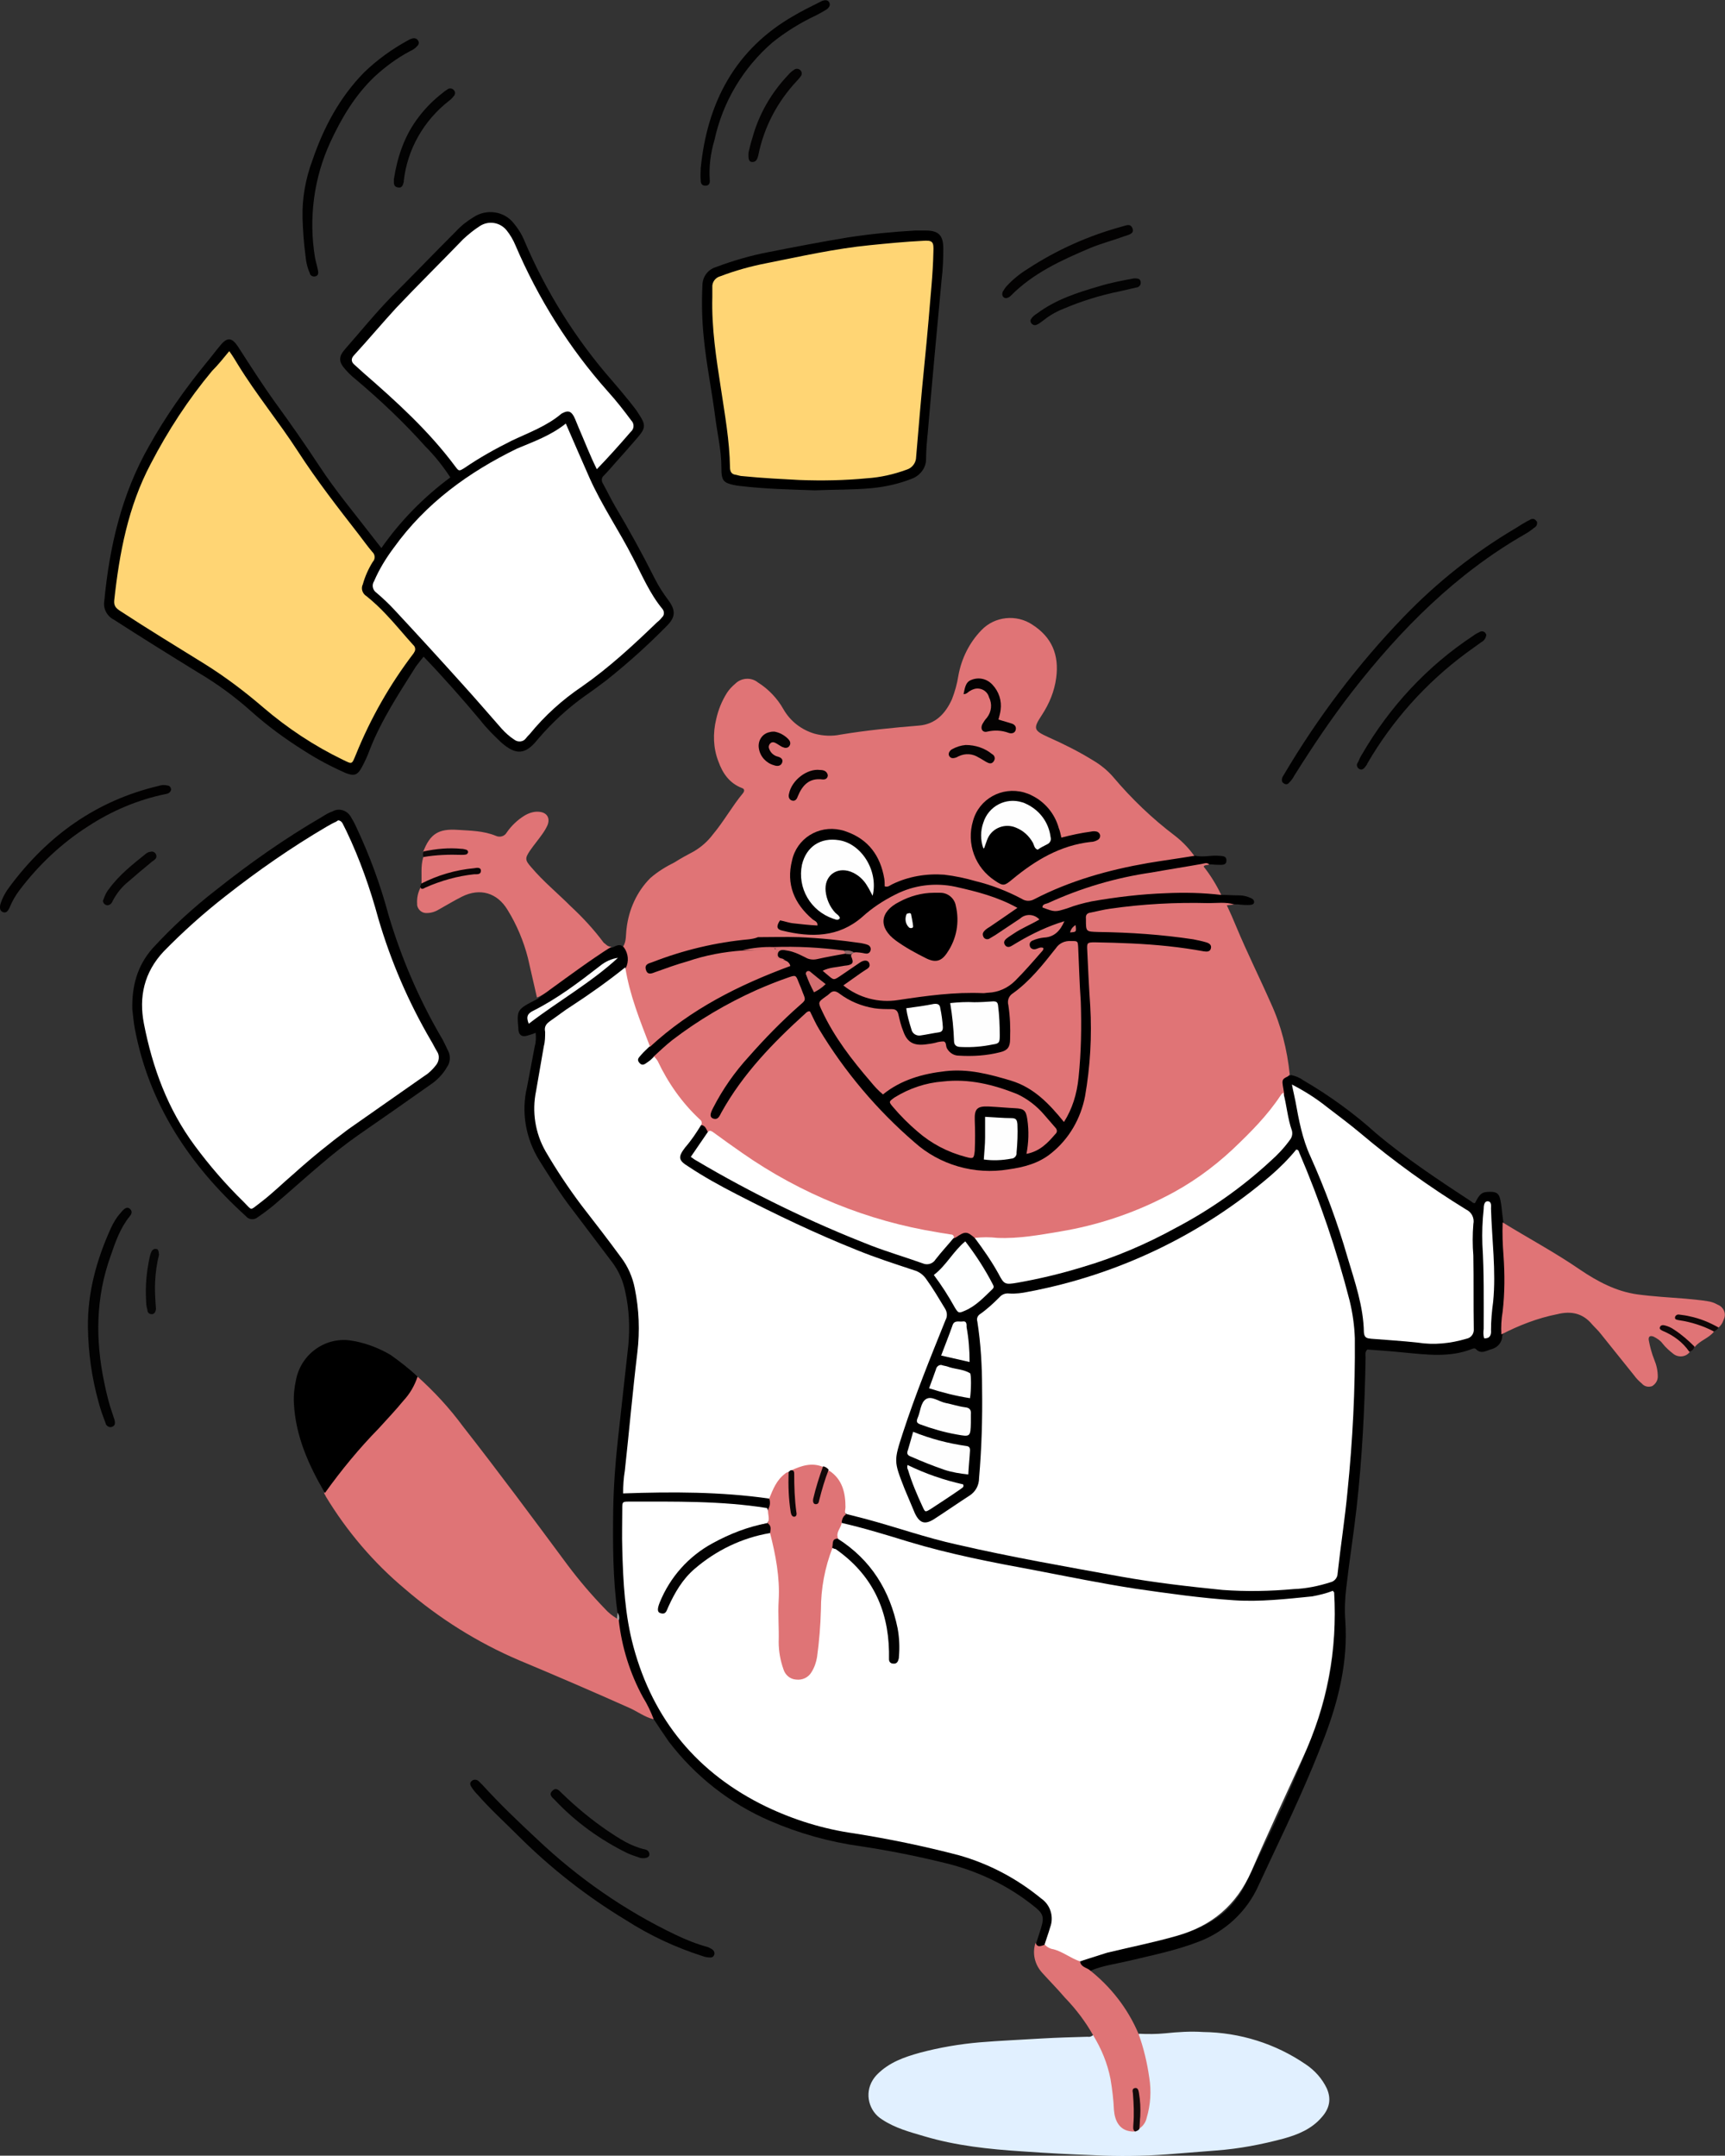 <?xml version="1.0" encoding="utf-8"?>
<!-- Generator: Adobe Illustrator 23.0.2, SVG Export Plug-In . SVG Version: 6.00 Build 0)  -->
<svg version="1.1" id="Layer_1" xmlns="http://www.w3.org/2000/svg" xmlns:xlink="http://www.w3.org/1999/xlink" x="0px" y="0px"
	 viewBox="0 0 400.3 500.3" style="enable-background:new 0 0 400.3 500.3;" xml:space="preserve">
<rect x="0" y="0" width="400.3" height="500.3" fill="#333333" stroke="none"/>
<style type="text/css">
	.st0{fill:#E07476;}
	.st1{fill:#DF7476;}
	.st2{fill:#E1F0FF;}
	.st3{fill:#010101;}
	.st4{fill:#020202;}
	.st5{fill:#020101;}
	.st6{fill:#030202;}
	.st7{fill:#030303;}
	.st8{fill:#040303;}
	.st9{fill:#050404;}
	.st10{fill:#060606;}
	.st11{fill:#0A0505;}
	.st12{fill:#100707;}
	.st13{fill:#0E090A;}
	.st14{fill:#110809;}
	.st15{fill:#ABA7A8;}
	.st16{fill:#FFFFFF;}
	.st17{fill:#040202;}
	.st18{fill:#DA7072;}
	.st19{fill:#060303;}
	.st20{fill:#070303;}
	.st21{fill:#140B0B;}
	.st22{fill:#FEFFFF;}
	.st23{fill:#FEFEFE;}
	.st24{fill:#D36E70;}
	.st25{fill:#D47072;}
	.st26{fill:#8D6465;}
	.st27{fill:#FFD574;}
	.st28{fill:#0D0707;}
	.st29{fill:#12090A;}
</style>
<title>Asset 222</title>
<g>
	<g id="Layer_1-2">
		<path class="st0" d="M286.5,209.9l-1.8,0.2c0.8,1.7,1.5,3.3,2.2,5c2.5,6,5.4,11.8,8,17.7c2.4,5.2,3.8,10.8,4.4,16.6
			c-1.5,1.2-1.2,3-1.3,4.6c-10.4,15-24.2,25.1-41.8,30.2c-9.7,2.8-19.6,4.4-29.8,3.7c-1.5-1.1-3.5-1.2-5.2-0.4
			c-2.9-0.8-5.9-1.4-8.8-1.8c-8-1.7-15.7-4.3-23.1-7.8c-7.9-3.7-15.5-8.2-22.5-13.4c-0.8-0.7-1.7-1.1-2.8-1.3
			c-0.7-0.5-1-1.3-1.6-1.8c-0.6-1.4-1.8-2.3-2.8-3.4c-3.4-3.9-6.5-8-8.3-13c1.9-2.3,4.1-4.3,6.5-5.9c7.4-5.3,15.5-9.5,24-12.6
			c2.4-0.9,3-0.6,4.1,1.8c1.6,3.7,1.4,4.1-1.7,6.9c-6.9,5.9-12.8,12.9-17.6,20.6c-0.7,0.8-1,1.8-0.9,2.8c0.8-0.1,1.1-0.7,1.4-1.2
			c4.7-8.5,11.6-15.2,18.4-21.9c1.7-1.6,2.7-1.4,3.7,0.7c3.6,7.4,8.9,13.6,14.4,19.7c2.9,3.4,6.1,6.6,9.6,9.5
			c4.8,3.9,10.8,5.9,17,5.8c10.9-0.3,17.6-4.9,20.6-16.1c0.9-3.1,0.9-6.4,1.3-9.6c0.6-5.8,0.1-11.5-0.1-17.2c0-2.4-0.6-4.7-0.5-7
			c0.1-2.7,0.9-3.3,3.6-3.2c8,0.1,15.9,0.7,23.8,1.9c0.3,0.1,0.7-0.1,0.8-0.4c-0.5-0.8-1.4-0.9-2.3-1c-4.9-0.8-9.8-1.3-14.7-1.4
			c-2.9-0.1-5.9-0.6-8.8-0.5c-2,0.1-2.3-1.4-2.6-2.9s0.5-2.3,2-2.7c3.6-0.8,7.2-1.4,10.9-1.7c6.6-0.6,13.2-0.5,19.9-0.5
			c0.9,0,1.8-0.1,2.5,0.6c0,0.1,0.1,0.1,0.1,0.2C286.8,209.8,286.7,209.9,286.5,209.9z"/>
		<path class="st0" d="M144.6,219.7c0.8-1.3,0.6-2.8,0.8-4.2c0.5-4.4,2.4-8.6,5.5-11.7c1.7-1.5,3.7-2.7,5.7-3.7
			c1.4-0.9,2.9-1.7,4.4-2.5c1.7-1,3.2-2.3,4.4-3.9c2.6-3.1,4.5-6.6,7-9.6c0.4-0.5,0.4-1-0.2-1.2c-2.9-1.1-4.5-3.4-5.5-6.2
			c-1.2-3.1-1.3-6.5-0.5-9.8c0.5-2.2,1.3-4.2,2.5-6.1c0.5-0.8,1.2-1.5,1.9-2.1c1.4-1.4,3.7-1.6,5.3-0.3c2.4,1.5,4.5,3.7,5.9,6.2
			c1.6,2.8,4.2,4.8,7.3,5.7c1.9,0.5,4,0.6,5.9,0.2c6-1,12.1-1.6,18.2-2.1c3.9-0.3,6.2-2.8,7.7-6.1c0.7-1.8,1.2-3.6,1.5-5.5
			c0.7-3.9,2.5-7.6,5.3-10.5c3.1-3.3,8.2-3.8,11.9-1.3c4.5,2.9,6.2,7,5.5,12.3c-0.4,3.1-1.6,6-3.3,8.6c-2.1,3.2-2,3.6,1.5,5.2
			c3.6,1.6,7,3.3,10.4,5.4c1.7,1,3.3,2.3,4.6,3.8c4.3,5.1,9.1,9.7,14.4,13.7c1.8,1.4,3.4,3.1,4.7,5c-0.6,1-1.6,0.9-2.5,1.1
			c-9.8,1.3-19.5,3.2-28.7,6.9c-1.7,0.7-3.4,1.5-5,2.4c-1.5,0.9-3.3,0.9-4.8,0c-4.9-2.4-10.1-4.1-15.5-4.9c-4.4-0.9-8.6,0-12.7,1.6
			c-3.1,1.2-3.1,1.2-3.6-2c-0.8-4.9-4.4-8.9-9.3-10.2c-4.9-1.1-9.7,1.9-10.9,6.7c-0.1,0.3-0.1,0.6-0.2,1c-0.6,4.3,1,8.6,4.3,11.5
			c0.3,0.3,0.6,0.5,0.8,0.7s1,0.8,0.7,1.5s-1.1,0.7-1.7,0.6c-2.4-0.2-4.8-0.6-7.2-0.8c-0.6,2.7-2.6,3.4-5,3.5
			c-2.9,0.8-6,0.8-8.9,1.4c-4.6,0.9-9.2,2.1-13.6,3.6c-0.9,0.3-2,0.5-2.7,1.6c1,0.6,1.8-0.1,2.7-0.4c6.1-2.1,12.3-4,18.9-4.3
			c1.9,0.1,3.8,0,5.7-0.3c1.2-0.3,2.4-0.1,2.5,1.6c0.1,0.7,0.7,0.9,1.3,1c0.8,0.3,1.6,0.7,1.5,1.6s-1,1.1-1.8,1.4
			c-10.7,3.7-20.6,9.3-29.2,16.6c-0.5,0.4-1,1.1-1.9,0.7c-2.5-4.1-3.8-8.7-5-13.3c-0.4-1.6-0.7-3.1-0.9-4.7
			C145,223,144.5,221.3,144.6,219.7z"/>
		<path class="st1" d="M96.9,319.5c3.9,3.5,7.4,7.3,10.5,11.5c8.3,10.6,16.3,21.4,24.3,32.2c2.7,3.6,5.6,7,8.7,10.2
			c0.8,0.9,1.7,1.6,2.7,2.2c0.3,0.1,0.6,0.3,0.8,0.6c1.2,7.2,3.7,14.1,7.3,20.5c0.4,0.7,0.9,1.4,0.4,2.3c-2-0.5-3.7-1.8-5.5-2.6
			c-8.5-3.8-17.1-7.5-25.7-11.1c-9.6-4.1-18.5-9.7-26.4-16.5c-7.3-6.1-13.5-13.4-18.4-21.5c-0.1-0.3-0.3-0.5-0.4-0.8
			c0.9-3.1,3.4-5.3,5.3-7.7c3.8-4.7,8.1-8.9,12.1-13.4C94.3,323.6,95.2,321.3,96.9,319.5z"/>
		<path class="st2" d="M264.3,472c2,0.1,4.1,0.1,6.1-0.1c2.9-0.3,5.9-0.5,8.8-0.3c8.5,0.1,16.8,2.7,23.8,7.5
			c2.1,1.4,3.8,3.3,4.9,5.6c1.1,2.5,0.6,4.7-1.2,6.7c-2.3,2.7-5.5,4-8.7,4.9c-5.2,1.4-10.4,2.4-15.8,2.8c-3.8,0.3-7.6,0.6-11.4,0.9
			c-5.6,0.4-11.2,0.5-16.7,0.2c-5.6-0.2-11.3-0.5-16.9-0.9c-7.7-0.5-15.3-1.3-22.7-3.5c-3.4-1-6.8-1.9-9.8-3.9
			c-3.1-1.9-4.1-6-2.2-9.1c0.3-0.5,0.7-1,1.1-1.4c2.8-2.8,6.3-4,9.9-5c4.5-1.2,9.2-2,13.8-2.4c4.8-0.4,9.7-0.6,14.5-0.9
			c3.5-0.2,7-0.3,10.6-0.4c0.5,0.1,1-0.1,1.4-0.5c1,0.1,1.2,1,1.6,1.7c2.4,4.6,3.7,9.6,3.8,14.8c0.2,3.5,1.1,4.8,4,5.2
			c0.4-0.1,0.8-0.3,1.1-0.6c2.5-3.3,2.3-7.2,1.8-11c-0.3-2.8-0.9-5.6-1.8-8.4C264.1,473.5,263.8,472.7,264.3,472z"/>
		<path d="M162.7,261.1c1,0.1,1.2,1,1.6,1.7c0.2,1.6-1,2.6-1.8,3.6c-1.1,1.4-1,2.2,0.6,3.1c7.7,4.5,15.7,8.6,23.9,12.3
			c8.3,3.9,16.7,7.2,25.4,10.2c3.3,1.1,3.3,1.1,5.6-1.4c1.1-1.2,1.7-3,3.6-3.3c0.1,0,0.1-0.1,0.2-0.1c2.2-1.5,2.6-1.5,4.6,0.3
			c2.1,1.2,3.1,3.3,4.3,5.2c3.4,5.3,1.7,5.4,8.9,4c19.6-3.9,37.8-12.7,53-25.6c1.9-1.7,3.6-3.4,5.3-5.3c1.2-1.1,1.6-2.9,1.1-4.4
			c-0.6-2.5-1.5-4.9-1-7.6l-0.2-1.2c-0.4-2.2-0.3-2.2,1.8-3.1c1,0.2,2,0.6,2.8,1.2c6,3.5,11.7,7.6,16.9,12.3
			c7,5.9,14.6,10.9,22.2,15.9c0.2,0.2,0.5,0.4,0.8,0.3c1.1-2.2,1.6-2.6,3.5-2.6c1.5,0,2.1,0.4,2.4,2c0.2,1,0.3,2,0.4,3
			c0.1,0.8,0.2,1.6,0.3,2.4c0.4,0.5,0.6,1,0.6,1.6c0.2,7.6,1.1,15.3-0.4,22.9c-0.1,0.5-0.3,1-0.5,1.5c0,1.5-1,2.7-2.4,3.1
			c-1.2,0.3-2.5,1.3-3.7,0c-0.3-0.3-0.7-0.1-1,0c-5.1,2-10.4,1.3-15.7,0.8c-2.9-0.3-5.7-0.5-8.5-0.7c-0.6,0.6-0.4,1.2-0.4,1.8
			c-0.2,11.7-0.8,23.4-2.1,35c-0.7,6.2-1.7,12.4-2.4,18.6c-0.3,2.5-0.4,5.1-0.2,7.7c0.6,9.2-1.5,18-4.7,26.5
			c-3.7,9.8-8.2,19.4-12.7,28.9l-2.8,6c-2.7,6-7.8,10.7-14,13c-5.2,2-10.7,3.1-16.1,4.4c-3,0.7-6.1,1.1-8.9,2.3
			c-1.4,0-2.5-0.3-2.2-2.1c1.8-1.3,3.9-1.6,6-2.1c5.2-1.3,10.5-2.2,15.7-3.7c5.7-1.7,11.1-4,14.7-9.2c0.5-0.6,0.9-1.3,1.3-2
			c6.1-12.4,12.1-24.9,16.9-37.9c3.3-8.9,4.7-18.5,4.1-28c-0.1-1.5-0.6-1.7-1.9-1.4c-8.7,1.7-17.7,2-26.5,1
			c-18.3-1.9-36.2-5.6-54.2-9.2c-10.1-2-19.9-5.4-29.8-8c-0.6-0.1-1.1-0.4-1.5-0.9c-0.5-0.9-0.2-2,0.7-2.5c0.1,0,0.1-0.1,0.2-0.1
			c1.6-0.1,3.2,0.2,4.7,0.9c23.1,7.3,46.9,11.3,70.8,15c6,1.1,12.1,1.6,18.2,1.7c5.7-0.1,11.5,0,17.1-1.6c1.6-0.3,2.8-1.7,2.9-3.4
			c1.2-9,2.4-18.1,3-27.2c0.5-7,0.7-14,0.9-20.9c0.1-6.9-0.9-13.7-3-20.2c-2.6-8.7-5.6-17.2-9.1-25.6c-0.9-2.1-0.9-2.1-2.4-0.5
			c-6.6,6.6-14.1,12.2-22.2,16.8c-11.2,6.5-23.3,11.1-35.9,13.8c-2.1,0.6-4.2,0.9-6.3,0.9c-1.2,0-2.3,0.5-3.2,1.3
			c-3.3,2.3-4.8,4.7-4,9.1c1.3,7.5,0.6,15.3,0.6,22.9c0,3.2-0.3,6.5-0.7,9.7c-0.2,1.7-1.2,3.2-2.7,4.1c-2.5,1.6-4.9,3.3-7.4,4.9
			c-2.7,1.7-4.7,1.1-6.1-1.8c-1.5-3.2-2.8-6.5-3.8-9.9c-0.7-2.2-0.2-4.2,0.4-6.3c2-6.5,4.5-12.8,6.9-19.1c0.7-1.9,1.6-3.7,2.2-5.5
			s2.6-4,1.3-6.2c-2-3.6-3.6-7.6-8.2-9c-14.3-4.4-27.6-10.9-40.9-17.7c-3.4-1.7-6.6-3.6-9.7-5.7c-2.6-1.8-2.9-3.1-0.9-5.6
			C160,264.2,160.8,262.2,162.7,261.1z"/>
		<path d="M181,213.6c1.1,0.2,2.1,0.6,3.2,0.7c1.8,0.2,3.6,0.4,5.5,0.5c0.1-1-0.8-1.1-1.2-1.5c-4.2-3.6-6.1-8.1-4.7-13.6
			c1.1-5.1,6.1-8.2,11.2-7.1c0.5,0.1,0.9,0.2,1.4,0.4c5.1,1.8,7.9,5.6,8.8,10.9c0.1,0.6,0.1,1.2,0.1,1.8c0.8,0.3,1.3-0.3,1.8-0.5
			c3.7-1.8,7.9-2.5,12-2.2c2.5,0.3,4.9,0.8,7.3,1.5c3.7,0.9,7.3,2.3,10.7,4.1c0.9,0.6,2,0.6,2.9,0.1c8.3-4.3,17.2-6.8,26.4-8.4
			c3.6-0.6,7.3-1.1,10.9-1.7c1.8,0.4,3.5-0.1,5.3,0c0.9,0.1,2-0.1,2,1.1s-1.1,1-2,1c-0.7,0-1.3-0.1-2-0.1
			c-11.3,2.6-23.1,3.6-33.9,8.2c-1.1,0.4-2.2,1-3.3,1.6c1,0.6,2.3,0.7,3.3,0.1c10.7-3.7,21.8-3.9,32.9-3.8c1.3,0,2.7,0.3,3.8,1
			c1.4,0,2.8,0.1,4.1,0.1c1.1,0,2.2,0.3,3.1,0.8c0.3,0.2,0.5,0.5,0.4,0.9s-0.4,0.4-0.7,0.5c-1,0.1-2,0-3-0.1c-0.3,0-0.6,0-0.9,0
			c-2-0.6-4-0.3-5.9-0.3c-7.7-0.2-15.3,0.2-22.9,1.3c-1.5,0.2-3,0.6-4.5,0.9c-0.8,0.1-1.2,0.5-1.1,1.4c0,0.1,0,0.1,0,0.2
			c0,2.9,0,2.8,2.9,2.9c7.4,0.1,14.7,0.6,22,1.7c1,0.2,2,0.4,3,0.7c0.7,0.2,1.3,0.6,1.1,1.4s-0.9,0.8-1.6,0.7
			c-2.7-0.5-5.5-0.9-8.3-1.2c-5.6-0.6-11.3-0.8-17-0.9c-1.8,0-1.9,0.1-1.8,1.8c0.2,4.3,0.4,8.7,0.7,13c0.4,7,0,14-1.2,20.9
			c-1,5.2-3.7,9.9-7.8,13.2c-2.9,2.4-6.4,3.3-10,3.8c-7.8,1.3-15.9-1-21.8-6.3c-8.7-7.5-16.2-16.4-22.1-26.2
			c-0.8-1.3-1.4-2.7-2.1-4.1c0,0-0.1-0.1-0.2-0.1c-0.4,0-0.7,0.3-0.9,0.5c-7.5,6.8-14.5,14-19.5,23c-0.4,0.7-0.7,1.8-1.9,1.4
			c-0.8-0.3-0.8-1,0-2.5c2.2-4.3,5-8.3,8.3-11.9c3.7-4.2,7.6-8.2,11.8-11.9c1.4-1.2,1.4-1.2,0.7-2.9c-0.3-0.8-0.6-1.6-1-2.5
			c-0.6-1.6-0.7-1.6-2.2-1.1c-2.6,0.9-5.1,1.9-7.6,3c-6.9,3.1-13.5,7-19.5,11.6c-1.5,1.2-2.9,2.5-4.3,3.8c-0.1,0.3,0.1,0,0,0.2
			c-0.4,1.1-1.4,1.9-2.6,2c-0.6,0.1-1.2-0.4-1.2-1c-0.3-1.3,0.7-2,1.5-2.7c0.4-0.5,0.9-0.8,1.5-0.8c9.4-8.7,20.6-14.3,32.5-18.7
			c-0.1-0.6-0.6-1.1-1.2-1.3c-0.7-0.4-2.2-0.1-1.9-1.6c0.3-1.1,1.3-1.2,2.3-1.2c1.2,0,2.3,0.4,3.3,1c1.7,0.9,3.6,1.1,5.5,0.6
			c1.6-0.4,3.1-0.6,4.8-0.7c0.5,0,0.9,0,1.4,0.2c1.2,1.5,1,2.5-0.8,3c-1.4,0.4-2.9,0.5-4.6,1c0.5,0.9,1.7,1.1,2.5,0.6
			c0.1,0,0.1-0.1,0.2-0.2c1.2-0.8,2.4-1.4,3.5-2.3c0.5-0.4,1-0.6,1.6-0.7c0.7-0.2,1.5,0,1.9,0.7c0.5,0.8,0,1.4-0.6,1.9
			c-0.9,0.8-2,1.4-3.1,2.2c-1.6,1.2-1.6,1.6,0.1,2.4c2.8,1.5,6,2.1,9.2,1.8c6.9-1,13.7-1.9,20.7-1.7c2.8,0.1,5.4-1,7.3-3.1
			c1.9-1.8,3.6-3.8,5.2-5.9c-1-0.2-2.3-0.2-2.2-1.6s1.3-1.7,2.3-2c1.6-0.6,3.6-0.4,4.7-2.4c-3.2,1.1-6.2,2.5-9.1,4.2
			c-0.4,0.3-0.9,0.6-1.3,0.8c-0.9,0.4-1.7,0.6-2.4-0.3c-0.5-0.7-0.3-1.7,0.5-2.2c0,0,0.1-0.1,0.1-0.1c1.7-1.2,3.5-2.3,5.3-3.1
			c0.4-0.2,0.8-0.4,1.2-0.6c-1.4-0.7-2.4-0.2-3.4,0.5c-1.9,1.3-3.8,2.6-5.7,3.8c-0.9,0.6-2,1.3-2.9,0s0.1-2.1,1-2.8
			c1.8-1.4,3.7-2.6,5.7-4.1c-2.2-1.3-4.5-2.3-7-2.8c-4.2-1.1-8.3-2.5-12.8-2c-4.8,0.7-9.2,2.7-12.9,5.9c-3.1,2.5-6.2,4.7-10.2,5.5
			c-3.6,0.7-7-0.1-10.5-0.8C179.8,216.1,179.7,214.9,181,213.6z"/>
		<path d="M98.3,152.4c-0.7,0.9-1.3,1.6-1.8,2.3c-3.9,6.2-8,12.4-10.7,19.3c-0.5,1.4-1.1,2.7-1.8,4c-1,1.9-1.8,2.2-3.8,1.4
			c-3.4-1.5-6.6-3.2-9.7-5.2c-4.3-2.7-8.4-5.7-12.2-9.1c-3.8-3.4-7.9-6.4-12.3-9c-6.5-4-13.1-8.1-19.6-12.3
			c-1.6-0.8-2.5-2.6-2.2-4.3c1.2-12.6,4-24.8,10.4-36c3.8-6.8,8.3-13.2,13.2-19.2c1.1-1.3,2.2-2.8,3.3-4.1c1.6-2,2.7-1.9,4.1,0.2
			c2.9,4.5,5.7,8.9,8.8,13.2c3.5,4.8,6.9,9.7,10.2,14.7c3.6,5.5,7.8,10.5,11.8,15.7l2.5,3.2c4.4-6.3,9.8-11.8,16-16.4
			c-1.7-2.6-3.6-5-5.8-7.2C93.7,98,88.3,92.9,82.5,88c-0.9-0.7-1.7-1.5-2.4-2.3c-1.5-1.7-1.6-2.9,0-4.7c3.6-4.1,7-8.3,10.8-12.2
			c5-5,9.9-10.1,14.9-15.1c1.2-1.3,2.6-2.4,4.1-3.3c3-2,7.1-1.4,9.3,1.4c1,1.2,1.9,2.6,2.5,4.1c5,11.8,11.9,22.8,20.3,32.4
			c1.4,1.6,2.8,3.3,4.1,4.9c0.8,1,1.6,2,2.2,3c1.6,2.4,1.5,3.2-0.3,5.3s-3.4,3.9-5.1,5.8c-0.9,1-1.8,2.1-2.8,3.1
			c-0.5,0.4-0.6,1.2-0.2,1.8c1,1.8,1.9,3.7,2.9,5.4c3.2,5.4,6.3,11,9.1,16.6c0.9,1.8,2,3.5,3.2,5.1c1.7,2.3,1.7,3.9-0.3,5.9
			c-4.4,4.5-9.2,8.8-14.1,12.7c-1.6,1.2-3.2,2.4-4.8,3.5c-4.1,2.9-7.9,6.4-11.2,10.3c-2.8,3.5-5,3.6-8.4,0.6
			c-1.7-1.6-3.4-3.3-4.8-5.1C107.4,162.3,103,157.3,98.3,152.4z"/>
		<path d="M151.7,399c-0.7-1.8-1.5-3.5-2.5-5.1c-3-5.5-4.9-11.6-5.6-17.8c-0.3-0.6,0.1-1.3-0.3-1.8c-1.1-8-1.1-16-1-24
			c0.1-5.4,0.5-10.9,1.1-16.3c0.8-7.2,1.6-14.5,2.4-21.7c0.4-4.2,0.2-8.4-0.7-12.5c-0.5-2.5-1.5-4.8-3-6.8
			c-3.1-4.1-6.2-8.2-9.3-12.3c-2.8-3.6-5.2-7.5-7.6-11.3c-3.2-5.1-4.3-11.3-2.9-17.1c0.6-3.2,1.2-6.4,1.8-9.5c0.3-1,0.3-2.1,0.2-3.1
			c-0.7,0.3-1.4,0.5-2.1,0.7c-1.2,0.3-1.8-0.3-1.9-1.4c0-0.1,0-0.1,0-0.2c-0.4-4.5-0.4-4.5,4.5-7c3.7-3.1,7.6-6,11.6-8.7
			c1.8-1.2,3.4-2.8,5.7-3.2c0.9-0.4,1.8-1,2.7,0c1,1.4,1.2,3.2,0.4,4.8c-1.4,2.6-4,3.8-6.2,5.5c-3.1,2.3-6.5,4.3-9.7,6.6
			c-1.4,0.9-2.2,2.4-2.2,4.1c-0.1,3.1-0.6,6.2-1.4,9.2c-1.6,6.8-1.4,13.3,2.8,19.3c2.3,3.3,4.4,6.8,6.9,10c2.9,3.6,5.5,7.3,8.3,10.9
			c3.4,4.4,5.2,9.9,5.2,15.4c0.2,7-0.8,13.8-1.5,20.7c-0.7,6-1,12-1.9,18c-0.3,1.8,0.8,1.9,2.1,1.9c5.7,0,11.4-0.1,17,0
			c4,0.1,8.1,0.4,12.1,1c0.8,0,1.6,0.3,2.2,0.9c0.5,0.8,0.4,1.8-0.3,2.5c-2.3,0.8-4.5-0.1-6.8-0.3c-8.2-0.8-16.5-0.7-24.7-0.7
			c-1.4,0-1.8,0.7-1.8,1.9c-0.1,11,0,22,3.1,32.6c5.1,17.2,16.3,29.1,32.7,36.3c8,3.5,16.5,4.8,25,6.1c7,1.2,14,2.9,20.8,5.1
			c6,1.9,11.1,5.5,15.9,9.4c1.2,1,1.9,2.5,1.8,4.1c0.1,2.3-0.5,4.6-1.7,6.5c-1,0.7-2.1,1.4-2.5-0.5c0.4-1.3,0.8-2.5,1.2-3.8
			c0.8-2.6,0.4-3.4-1.8-5.1c-6-4.8-13-8.1-20.4-9.9c-6.5-1.6-13-2.9-19.6-3.9c-7.3-1-14.4-3-21.1-5.9c-9.3-4-17.4-10.4-23.5-18.4
			C153.9,402.3,152.8,400.7,151.7,399z"/>
		<path class="st0" d="M141.9,219.7c-4.9,3.1-9.6,6.6-14.3,10c-0.9,0.7-1.9,1.4-3,1.8c-0.7-3.1-1.4-6.1-2.1-9.2
			c-1-3.9-2.6-7.7-4.7-11.1c-2.4-4-6.4-5.2-10.6-3.1c-1.8,0.9-3.6,2-5.4,3c-0.8,0.5-1.8,0.8-2.7,0.8c-1.1,0.1-2.1-0.7-2.3-1.8
			c0-0.1,0-0.2,0-0.3c-0.1-1.4,0.2-2.8,0.9-4c4.1-1.3,8.1-2.8,12.4-3.4c-3.4,0.2-6.8,1-10,2.3c-0.7,0.3-1.4,0.9-2.3,0.5
			c0.1-2.1-0.2-4.1,0.4-6.2c1.4-1.2,3.2-1,4.8-1.1c1.2,0,2.5,0,3.6,0c-2.7-0.4-5.6,0.3-8.4-0.2c1.6-4.2,3.6-5.4,8-5.1
			c3,0.2,6,0.2,8.9,1.4c0.9,0.4,2,0.1,2.5-0.8c1.1-1.6,2.5-2.9,4.1-3.9c1-0.6,2.2-1,3.3-0.9c1.8,0.1,2.7,1.3,2.1,3
			c-0.3,0.7-0.7,1.4-1.2,2.1c-0.9,1.3-2,2.6-2.9,3.9c-1.2,1.8-1.2,2.2,0.3,3.9c2.8,3.3,6.1,6,9.1,9c2.8,2.6,5.4,5.4,7.7,8.5
			C140.6,219.1,141,219.8,141.9,219.7z"/>
		<path class="st0" d="M348.4,309.7c-0.1-1.8,0-3.5,0.3-5.3c0.5-4.3,0.5-8.7,0.2-13c-0.2-2.6-0.3-5.1-0.2-7.7c6,3.7,12.2,7,18,11
			c4,2.7,8.3,5,13.2,5.7c3.7,0.5,7.4,0.7,11.2,1c1.8,0.2,3.5,0.3,5.2,0.6c0.8,0.1,1.6,0.4,2.3,0.8c1.3,0.5,2,1.9,1.5,3.2
			c-0.1,0.2-0.1,0.3-0.2,0.5c-0.2,0.6-0.6,1.2-1.1,1.6c-2.2-0.2-4.1-1.5-6.3-1.9c-0.8-0.2-1.6-0.3-2.4-0.3c2,0.4,3.9,1,5.8,1.8
			c0.7,0.3,1.6,0.4,1.8,1.4c-1.2,1.5-3.2,2-4.4,3.5c-1,0.1-1.4-0.7-2-1.2c-1.5-1.4-3.2-2.5-5.1-3.2c2.5,1.8,5.1,2.9,5.9,5.6
			c-0.9,1.2-2.7,1.3-3.8,0.4c0,0,0,0,0,0c-0.9-0.7-1.8-1.5-2.5-2.4c-0.5-0.7-1.3-1.2-2.1-1.6c-0.8-0.3-1.2,0-1.1,0.8
			c0.3,1.6,0.7,3.1,1.3,4.6c0.5,1.2,0.8,2.5,0.8,3.9c0,0.9-0.5,1.7-1.3,2.2c-0.9,0.3-1.8,0.1-2.4-0.6c-0.7-0.6-1.3-1.2-1.8-1.9
			c-2.6-3.2-5.1-6.4-7.7-9.6c-0.6-0.8-1.4-1.5-2.1-2.3c-2.1-2.5-4.8-3.1-8-2.3C356.8,305.9,352.5,307.6,348.4,309.7z"/>
		<path d="M96.9,319.5c-0.7,2.1-1.8,4-3.3,5.6c-1.8,2.2-3.8,4.3-5.7,6.4c-4.6,4.7-8.7,9.7-12.5,15c-3.8-6.5-6.8-13.2-7.2-20.8
			c-0.1-1.8,0.1-3.7,0.5-5.5c1.2-6.1,7.1-10.2,13.2-9c0.2,0,0.4,0.1,0.6,0.1c2.9,0.6,5.7,1.7,8.2,3.2
			C92.8,316,94.9,317.6,96.9,319.5z"/>
		<path d="M30.7,234.2c-0.1-5.3,1.1-10,4.7-14.1c4.5-4.9,9.5-9.5,14.8-13.6c7.8-6.2,15.9-11.9,24.5-16.9c0.8-0.5,1.6-1,2.5-1.3
			c1.4-0.8,3.2-0.3,4.1,1.1c0.5,0.8,1,1.7,1.4,2.6c3.1,6.6,5.6,13.4,7.5,20.5c2.9,9.7,6.9,19.1,12,27.9c0.7,1.1,1.2,2.3,1.8,3.5
			c0.6,1.2,0.5,2.7-0.3,3.8c-0.8,1.4-1.9,2.6-3.2,3.6c-5.8,4.1-11.5,8.1-17.3,12.1c-3,2.1-5.9,4.4-8.7,6.8
			c-3.8,3.2-7.4,6.5-11.2,9.7c-1.1,0.9-2.3,1.8-3.5,2.6c-0.8,0.7-2.1,0.6-2.8-0.3c-13-11.8-22.4-25.9-25.7-43.4
			C31,237.3,30.9,235.7,30.7,234.2z"/>
		<path d="M189.1,113.8c-5.6-0.2-11.4-0.3-17.2-1c-0.3,0-0.6-0.1-0.9-0.1c-3.2-0.6-3.6-1-3.6-4.3c0-3.8-0.9-7.6-1.4-11.4
			c-0.8-6.3-2.1-12.5-2.7-18.8c-0.4-4-0.5-7.9-0.3-11.9c0-2,1.2-3.7,3.1-4.3c4-1.5,8.1-2.7,12.3-3.5c6.1-1.2,12.3-2.4,18.4-3.4
			c5.2-0.8,10.4-1.3,15.6-1.6c0.8,0,1.6,0,2.4,0c3,0,4.1,1.1,4.1,4.2c0,2.4-0.1,4.9-0.4,7.3c-1.1,11.8-2.2,23.6-3.2,35.4
			c-0.2,2-0.4,4.1-0.4,6.2c0,2-1.4,3.8-3.3,4.5c-3,1.2-6.2,1.9-9.4,2.2C197.9,113.7,193.6,113.6,189.1,113.8z"/>
		<path class="st1" d="M240.3,450.9c0.4,0.9,0.8,1,2.2,0.4c3,0.5,5.9,1.8,8.1,3.9c0.2,1.2,1.3,1.4,2.1,1.9c5,3.9,9,9,11.5,14.9
			c1.2,3.3,2,6.7,2.5,10.2c0.5,3.1,0.3,6.3-0.6,9.3c-0.2,1-0.8,1.9-1.7,2.5c-0.6-0.5-0.9-1.3-0.6-2c0.3-1.8,0.3-3.7-0.2-5.4
			c-0.3,2.7,0.3,5.4-0.3,8.1c-3.5,0.1-4.6-2.5-4.8-5c-0.1-2.4-0.4-4.8-0.8-7.2c-0.7-3.6-2.1-7-4-10.1c-1.8-3.2-4-6.1-6.6-8.8
			c-1.7-2-3.6-3.9-5.3-5.8C240.1,455.9,239.5,453.3,240.3,450.9z"/>
		<path class="st3" d="M356.7,121.4c0,0.5-0.3,0.9-0.7,1.1c-0.6,0.5-1.3,1-2,1.4c-16.1,9.2-28.9,22.1-40.2,36.6
			c-4.9,6.3-9.3,12.9-13.5,19.6c-0.3,0.6-0.7,1.1-1.2,1.6c-0.3,0.4-0.8,0.4-1.2,0.1c-0.4-0.2-0.5-0.7-0.4-1.1c0.1-0.4,0.3-0.7,0.5-1
			c7.8-13.2,17.1-25.5,27.7-36.5c7.7-8,16.5-15,26-20.6c1.1-0.7,2.2-1.4,3.4-2c0.5-0.3,1.1-0.2,1.4,0.3
			C356.6,120.9,356.7,121.1,356.7,121.4z"/>
		<path class="st1" d="M283.4,207.7c-4.2-0.5-8.5-0.6-12.8-0.4c-5.8,0.2-11.6,0.9-17.3,1.9c-1.9,0.4-3.8,0.9-5.6,1.6
			c-2.9,0.9-2.9,0.9-5.8-0.2c0-0.8,0.8-0.8,1.3-1c7.6-3.5,15.7-5.9,24-7.1c3.9-0.7,7.8-1.3,11.7-2c0.6-0.1,1.1-0.4,1.7,0.1
			c-0.3,0.3-0.9,0-1.3,0.5C280.9,203.1,282.3,205.4,283.4,207.7z"/>
		<path class="st3" d="M165.8,453.3c0,0.5-0.3,1-0.9,1c0,0,0,0-0.1,0c-0.6,0-1.2-0.1-1.7-0.3c-6.3-2-12.3-4.8-17.9-8.4
			c-9.1-5.5-17.5-12.1-25-19.6c-3.1-3.1-6.4-6.1-9.3-9.4c-0.5-0.5-1-1.1-1.4-1.7s-0.6-1.1,0-1.6c0.5-0.4,1.2-0.3,1.6,0.1
			c0.3,0.3,0.6,0.6,0.9,0.9c4,4.4,8.3,8.5,12.7,12.6c9.5,9,20.3,16.5,32,22.1c2.5,1.2,5,2.2,7.6,2.9
			C165.1,452.3,165.7,452.5,165.8,453.3z"/>
		<path class="st3" d="M70.2,50.5c-0.1-4.5,0.7-9,2.3-13.3c2.6-7.6,6.3-14.6,12-20.4c3.1-3,6.6-5.5,10.3-7.5c0.3-0.2,0.6-0.3,1-0.4
			C96.3,8.8,96.8,9,97,9.4c0.3,0.4,0.2,0.9-0.1,1.2c-0.5,0.6-1.1,1-1.8,1.3c-3,1.6-5.7,3.6-8.2,5.9c-4.5,4.3-7.6,9.5-10.2,15.1
			c-3.9,8.4-5.1,17.8-3.6,26.9c0.2,1,0.5,2,0.7,3c0.1,0.5,0.1,1.1-0.5,1.3c-0.5,0.2-1.2,0-1.4-0.6c0,0,0,0,0-0.1
			c-0.6-1.3-0.9-2.7-1-4C70.5,56.5,70.3,53.5,70.2,50.5z"/>
		<path class="st3" d="M162.6,39.1c1.5-15.3,8-27.7,21.7-35.5c1.7-1,3.5-1.9,5.3-2.8c0.4-0.2,0.8-0.4,1.2-0.6
			c0.6-0.2,1.2-0.3,1.6,0.3s0,1.3-0.6,1.7c-0.8,0.5-1.7,1-2.5,1.4c-3.6,1.7-7,3.8-10.1,6.3c-6.8,5.9-11.5,13.8-13.4,22.6
			c-0.9,3-1.3,6.1-1.1,9.2c0.1,0.7-0.1,1.4-1,1.4s-1.1-0.6-1.1-1.3C162.5,40.8,162.6,39.9,162.6,39.1z"/>
		<path class="st4" d="M20.4,308.1c-0.1-8.1,2-15.7,5.3-23c0.6-1.3,1.3-2.5,2.2-3.5c0.2-0.2,0.4-0.5,0.6-0.7
			c0.5-0.5,1.1-0.9,1.7-0.3s0.3,1.2-0.1,1.7c-2.2,2.7-3.3,5.9-4.4,9.1c-3.5,9.7-3.6,19.5-1.5,29.5c0.5,2.5,1.1,4.9,1.9,7.2
			c0.2,0.5,0.3,1,0.5,1.5c0.1,0.6,0.2,1.2-0.5,1.5c-0.5,0.3-1.2,0-1.5-0.5c0-0.1-0.1-0.2-0.1-0.3c-0.6-1.6-1.2-3.2-1.6-4.8
			C21.3,319.8,20.5,314,20.4,308.1z"/>
		<path class="st5" d="M39.7,183.3c-0.2,0.7-0.7,0.9-1.3,1c-6.4,1.3-12.5,3.9-18,7.5c-6.1,3.9-11.4,8.9-15.8,14.7
			c-1,1.3-1.8,2.7-2.4,4.2c-0.3,0.6-0.7,1.3-1.5,1s-0.8-1.1-0.6-1.9c0.5-1.5,1.2-2.8,2.2-4.1c8.8-11.8,20.1-19.9,34.5-23.3
			c0.6-0.2,1.3-0.3,2-0.1C39.4,182.3,39.7,182.8,39.7,183.3z"/>
		<path class="st4" d="M344.9,147.4c-0.1,0.7-0.5,1.3-1.1,1.6c-1.2,0.9-2.4,1.7-3.6,2.6c-9.3,6.9-17.1,15.6-22.9,25.6
			c-0.1,0.3-0.3,0.5-0.5,0.8c-0.3,0.4-0.8,0.8-1.3,0.5c-0.5-0.2-0.8-0.9-0.5-1.4c0,0,0-0.1,0.1-0.1c0.3-0.7,0.6-1.4,1-2
			c6.4-11,15.1-20.4,25.7-27.4c0.5-0.4,1.1-0.7,1.7-1c0.5-0.2,1.1,0,1.3,0.5C344.9,147.2,344.9,147.3,344.9,147.4z"/>
		<path class="st6" d="M233.5,69.2c-0.6,0-1-0.5-0.9-1.1c0-0.1,0-0.2,0.1-0.4c0.3-0.5,0.6-1,1-1.4c1.4-1.5,3-2.8,4.8-3.9
			c6.7-4.4,14.1-7.7,21.8-9.8c0.9-0.2,2-0.9,2.5,0.4s-1,1.5-1.8,1.8c-2.7,1-5.5,1.7-8.1,2.8c-6.6,2.8-13.2,5.8-18.4,11.1
			C234.2,69,233.9,69.1,233.5,69.2z"/>
		<path class="st7" d="M263.2,64.6c0.9,0,1.4,0.1,1.5,0.8c0.1,0.6-0.2,1.1-0.8,1.3c0,0-0.1,0-0.1,0c-1.3,0.3-2.6,0.6-3.9,0.9
			c-4.5,0.9-9,2.3-13.2,4.1c-1.8,0.7-3.4,1.7-4.9,2.9c-0.4,0.3-0.8,0.6-1.3,0.8c-0.5,0.2-1.1-0.1-1.3-0.6c-0.1-0.3-0.1-0.6,0.1-0.8
			c0.3-0.5,0.8-0.9,1.3-1.2c4.4-3.3,9.4-4.9,14.6-6.4C257.8,65.6,260.5,65.1,263.2,64.6z"/>
		<path class="st7" d="M148.6,431.2c-0.8-0.3-1.9-0.6-3-1.1c-6.3-3.1-12-7.2-16.8-12.3c-0.6-0.6-1.6-1.3-0.6-2.2
			c0.9-0.9,1.6,0,2.2,0.6c3.3,3.2,6.8,6.1,10.6,8.7c2.7,1.8,5.4,3.6,8.6,4.3c0.6,0.1,1.1,0.5,1.1,1.2S149.8,431.4,148.6,431.2z"/>
		<path class="st7" d="M91.4,41.6c0.8-5.1,2.4-10.1,5.8-14.5c1.6-2.1,3.5-4,5.6-5.6c0.3-0.3,0.7-0.5,1.1-0.8
			c0.4-0.3,1.1-0.2,1.4,0.2c0.4,0.4,0.4,1,0,1.4c-0.3,0.4-0.7,0.8-1.1,1.1C98.3,28,94.5,34.7,93.7,42c0,0.1,0,0.1,0,0.2
			c-0.2,0.8-0.4,1.5-1.4,1.3S91.4,42.6,91.4,41.6z"/>
		<path class="st8" d="M173.7,35.4c0.2-0.8,0.5-2.2,0.9-3.4c1.5-5.5,4.4-10.5,8.3-14.6c0.4-0.5,0.9-0.9,1.5-1.3
			c0.5-0.3,1.2-0.1,1.5,0.4c0.2,0.3,0.2,0.8,0,1.1c-0.3,0.4-0.6,0.8-1,1.2c-4.5,4.8-7.6,10.7-8.9,17.1c0,0.2-0.1,0.3-0.1,0.4
			c-0.2,0.6-0.4,1.3-1.3,1.3C173.8,37.6,173.6,37,173.7,35.4z"/>
		<path class="st9" d="M25,210.1c-0.6,0-1-0.4-1.1-0.9c0-0.1,0-0.3,0.1-0.4c0.3-0.9,0.7-1.8,1.3-2.5c2.4-3.3,5.5-5.7,8.6-8.2
			c0.3-0.2,0.6-0.4,1-0.4c0.5-0.2,1.1,0.1,1.3,0.6c0,0,0,0,0,0c0.2,0.4,0.1,0.9-0.3,1.2c-0.3,0.3-0.6,0.4-0.9,0.7
			c-1.8,1.5-3.5,2.9-5.2,4.4c-1.5,1.2-2.7,2.7-3.6,4.4C26,209.5,25.7,210,25,210.1z"/>
		<path class="st10" d="M36.9,291.2c-0.5,2-0.8,4.1-0.9,6.2c-0.1,1.7,0,3.4,0.1,5.1c0,0.4,0.1,0.9,0.1,1.3c-0.1,0.6-0.3,1.2-1,1.2
			c-0.6,0-1-0.4-1-1c-0.2-0.7-0.3-1.4-0.3-2.2c-0.2-3.3,0.1-6.6,0.8-9.9c0.1-0.4,0.2-0.9,0.4-1.3c0.2-0.6,0.8-0.9,1.3-0.7
			c0,0,0.1,0,0.1,0C36.9,290.3,36.8,290.8,36.9,291.2z"/>
		<path class="st11" d="M97.7,205.1c3.9-2,8-3.2,12.3-3.6c0.6-0.1,1.6-0.3,1.6,0.6s-0.9,0.8-1.5,0.8c-3.9,0.4-7.8,1.5-11.4,3.1
			c-0.5,0.3-1.1,0.6-1.2-0.4C97.7,205.5,97.7,205.3,97.7,205.1z"/>
		<path class="st12" d="M397.7,309c-2.5-1.3-5.3-2.2-8.1-2.6c-0.4-0.1-1-0.1-0.9-0.7c0.1-0.4,0.5-0.7,1-0.6c0.8,0.1,1.6,0.2,2.4,0.4
			c2.4,0.5,4.6,1.4,6.7,2.6C398.6,308.5,398.2,308.8,397.7,309z"/>
		<path class="st13" d="M98.3,197.6c2.9-0.6,5.8-0.9,8.8-0.6c0.4,0,0.7,0.1,1.1,0.2c0.3,0.1,0.5,0.4,0.4,0.7
			c-0.1,0.2-0.3,0.4-0.4,0.4c-0.4,0.1-0.7,0.1-1.1,0.1c-2.9-0.1-5.9,0-8.8,0.5C98.1,198.5,98.1,198.1,98.3,197.6z"/>
		<path class="st14" d="M392,313.7c-1.5-2.2-3.7-3.8-6.1-4.8c-0.4-0.2-0.9-0.4-0.7-0.9s0.7-0.5,1.1-0.4c0.8,0.2,1.5,0.5,2.2,1
			c1.7,1.1,3.3,2.5,4.7,3.9C393.1,313.1,392.6,313.6,392,313.7z"/>
		<path class="st15" d="M143.3,374.3c0.4,0.5,0.5,1.2,0.3,1.8l-0.4-0.4C143.2,375.2,143.3,374.8,143.3,374.3z"/>
		<path class="st16" d="M178.5,347.8c-11.2-1.6-22.5-1.6-33.9-1.2c0-1.8,0.1-3.5,0.4-5.3c1-9.1,1.8-18.3,2.9-27.4
			c0.6-5,0.4-10-0.6-14.9c-0.5-2.6-1.6-5.1-3.2-7.2c-3-4.1-6.1-8.1-9.2-12.1c-3-4-5.8-8.2-8.3-12.5c-2.4-4.2-3.2-9.2-2.2-14
			c0.6-3.5,1.2-6.9,1.8-10.4c0.3-1.1,0.3-2.2,0.3-3.3c-0.3-1.4,0.4-2,1.4-2.7c1.6-1.1,3.1-2.3,4.7-3.3c4.3-2.8,8.5-5.8,12.5-9
			c1,6.4,3.4,12.3,5.7,18.3c-0.7,0.7-1.4,1.3-2,2s-1.1,1.1-0.4,1.9s1.3,0.2,1.9-0.2s1-0.8,1.5-1.3c0.3,0.3,0.5,0.6,0.8,1
			c2.4,5.1,5.7,9.8,9.8,13.6c0.4,0.3,0.6,0.8,0.3,1.3c-1.1,1.8-2.3,3.6-3.7,5.2c-1.7,2.2-1.6,3,0.7,4.4c3.6,2.4,7.4,4.5,11.3,6.5
			c9.1,4.7,18.3,9.1,27.8,12.9c4.4,1.8,8.8,3.2,13.3,4.7c1.1,0.3,2.1,1,2.8,2c1.6,2.2,3,4.6,4.4,6.9c0.5,0.8,0.6,1.8,0.1,2.7
			c-3.5,8.7-7,17.3-9.9,26.2c-2.1,6.5-2.1,6.5,0.4,12.9c0.8,1.9,1.6,3.8,2.4,5.7c1.1,2.3,2.3,2.7,4.4,1.4c2.8-1.8,5.5-3.7,8.3-5.5
			c1.4-0.9,2.2-2.4,2.2-4.1c0.6-6.9,0.8-13.8,0.7-20.7c0-5.2-0.3-10.5-1.1-15.6c-0.2-0.6,0-1.3,0.6-1.7c1.6-1.1,3.1-2.5,4.5-3.9
			c0.6-0.7,1.4-1,2.3-0.9c1.5,0.1,3-0.1,4.4-0.4c20.8-3.9,40.2-13.2,56.2-26.9c2.2-1.9,4.2-3.9,6-6.1c0.5,0,0.6,0.4,0.7,0.7
			c4.8,11.2,8.7,22.7,11.7,34.4c0.7,2.9,1.1,5.8,1.2,8.7c0.1,11.9-0.5,23.7-1.7,35.5c-0.6,6.4-1.6,12.7-2.3,19.1
			c0,0.9-0.7,1.8-1.6,2c-2.8,0.9-5.7,1.5-8.6,1.6c-5.5,0.5-11,0.6-16.5,0.2c-7.9-0.8-15.8-1.7-23.6-3.1c-12.7-2.3-25.3-4.5-37.9-7.4
			c-7.3-1.6-14.3-4.1-21.4-6l-4.3-1.1c-0.9-0.4-0.6-1.2-0.6-1.9c-0.2-3-0.9-5.8-3.5-7.8c-0.5-0.4-1-0.8-1.6-1
			c-2.3-0.6-4.5,0-6.7,0.8l-0.8,0.5c-1.5,1-2.6,2.4-3.3,4C179.5,346.7,179.5,347.6,178.5,347.8z"/>
		<path class="st16" d="M297.8,253.6c0.8,2.9,1,6,2,8.8c0.2,0.8,0,1.6-0.5,2.2c-1.3,1.8-2.8,3.4-4.5,4.9c-6.6,6.1-14,11.3-22,15.5
			c-6.9,3.8-14.2,6.9-21.7,9.1c-4.9,1.5-9.9,2.7-15,3.6c-2.9,0.5-3.1,0.4-4.4-2.1c-1.6-2.9-3.5-5.6-5.5-8.3c1.8-0.2,3.5-0.2,5.3,0
			c5,0.2,9.8-0.7,14.6-1.5c8.4-1.4,16.6-4.1,24.2-8c5.8-2.9,11.1-6.7,15.8-11.1c4.1-3.9,8-7.8,11.1-12.5
			C297.3,254,297.5,253.8,297.8,253.6z"/>
		<path class="st16" d="M221.4,287.2c-1.4,1.7-2.9,3.3-4.3,5.1c-0.6,1-1.9,1.4-3,0.9c-3.9-1.4-8-2.6-11.9-4.1
			c-14.1-5.5-27.7-12.1-40.7-19.8c-0.4-0.2-0.7-0.5-1.2-0.8c1.3-1.9,2.6-3.8,3.9-5.7c0.4-0.5,0.7-0.4,1.2-0.1c2.3,1.7,4.7,3.4,7,5
			c13.5,9.4,29,15.7,45.2,18.3c1,0.2,2,0.3,3,0.5C221.2,286.5,221.3,286.8,221.4,287.2z"/>
		<path class="st0" d="M181,213.6c-0.9,1.4-0.8,2.1,0.6,2.4c6.6,1.6,13,1.6,18.5-3.2c2.3-2.1,4.9-3.8,7.7-5.2
			c4.3-2.2,9.2-2.8,13.9-1.8c4.9,1.1,9.7,2.3,14.4,4.9c-2.2,1.5-4.3,3-6.4,4.4c-0.5,0.3-1,0.6-1.4,1.1c-0.3,0.4-0.3,0.8-0.1,1.2
			c0.2,0.5,0.8,0.7,1.3,0.5c0.5-0.3,1-0.6,1.5-0.9c1.9-1.3,3.8-2.5,5.7-3.8c1.3-1.2,3.3-1.1,4.5,0.2c-2,1.2-4.1,2-6,3.3
			c-0.6,0.4-1.1,0.7-1.6,1.1s-0.8,0.9-0.4,1.5c0.3,0.5,0.9,0.6,1.4,0.3c0.1,0,0.1-0.1,0.2-0.1c0.5-0.3,1-0.6,1.5-0.9
			c3.4-2,7-3.7,10.7-4.8c-1,2.3-2.4,3.7-4.8,3.8c-0.9,0.1-1.7,0.3-2.6,0.7c-0.5,0.2-0.8,0.7-0.6,1.3c0.1,0.5,0.7,0.8,1.2,0.7
			c0.6-0.1,1.2-0.6,1.9-0.3c0.1,0.4-0.2,0.7-0.4,0.9c-2,2.3-4,4.6-6.1,6.7c-1.7,1.7-3.9,2.7-6.3,2.8c-0.4,0-0.7,0.1-1.1,0.1
			c-6.7-0.3-13.2,0.6-19.8,1.6c-4.5,0.7-9.1-0.5-12.7-3.4l4.1-2.9l0.9-0.6c0.6-0.4,1.4-0.7,1-1.7c-0.3-0.7-1.2-0.8-2.3,0
			c-1.5,1-2.9,2-4.4,3s-1.5,1-2.8-0.1c-0.4-0.3-0.8-0.7-1.3-1.1c1.6-0.8,3.2-0.8,4.7-1.1c0.4-0.1,0.9-0.1,1.3-0.2
			c1.1-0.3,1.2-0.7,0.6-2.1c0-0.5,0.3-0.6,0.6-0.8c0.7-0.3,1.6,0,2.4-0.4c-0.6-0.8-1.3-0.7-2-0.8c-6.5-1-13-1.4-19.5-1.3
			c-1.1,0-2.2,0.2-3.2-0.6c0.4-0.6,1-0.4,1.6-0.5c2.2-0.1,2.2-0.1,2.4-2.2c0-0.3,0-0.6,0.1-0.9C180.2,213.6,180.6,213.6,181,213.6z"
			/>
		<path d="M246.3,194.4c2.3-0.6,4.6-1.1,6.9-1.4c0.4-0.1,0.9-0.1,1.3,0c0.4,0.1,0.8,0.5,0.8,1c0,0.4-0.2,0.7-0.5,0.9
			c-0.5,0.3-1.1,0.5-1.7,0.5c-7.1,0.8-12.9,4.3-18.2,8.7c-1.8,1.5-2.1,1.6-4,0.3c-4.6-3-6.7-8.6-5.1-13.9c1.4-5.1,6.7-8,11.8-6.6
			c0.6,0.2,1.3,0.4,1.8,0.7c3.1,1.5,5.4,4.3,6.3,7.6C246,192.9,246.1,193.6,246.3,194.4z"/>
		<path class="st5" d="M175.9,217.5c3.2,0,6.3-0.1,9.5,0c4.9,0.2,9.7,0.7,14.5,1.4c0.5,0.1,1,0.2,1.5,0.4c0.5,0.2,0.8,0.8,0.6,1.3
			c-0.1,0.5-0.6,0.8-1.1,0.7c0,0-0.1,0-0.1,0c-0.9-0.2-1.7-0.3-2.6-0.3c-0.9-0.1-1.8,0.1-2.7,0.1c-4.9,0-9.8-0.7-14.7-1
			c-2.9-0.2-5.6,0.6-8.5,0.5c-4.3,0.3-8.6,1.1-12.7,2.5c-2.5,0.7-5,1.6-7.5,2.5c-0.8,0.3-1.8,0.8-2.2-0.5s0.6-1.5,1.5-1.8
			c7.2-2.8,14.7-4.6,22.4-5.3C174.5,217.9,175.2,217.8,175.9,217.5z"/>
		<path class="st17" d="M223.6,161.1c0.3-1.3,0.4-2.8,1.8-3.3c1.7-0.7,3.6-0.3,4.9,1.1c1.5,1.6,2.2,3.7,1.9,5.9
			c-0.1,0.7-0.3,1.5-0.5,2.2c1,0.3,2,0.6,3,0.9c0.7,0.2,1.2,0.7,1,1.5s-1,0.9-1.6,0.7c-1.6-0.6-3.3-0.7-5-0.3
			c-1.1,0.3-1.7-0.7-1.1-1.8c0.3-0.5,0.6-1,1-1.4c1.1-1.4,1.3-3.2,0.5-4.8c-0.4-1.5-2-2.3-3.4-1.9c-0.3,0.1-0.6,0.2-0.9,0.4
			C224.7,160.5,224.4,161.1,223.6,161.1z"/>
		<path class="st18" d="M172.3,220.5c2.4-0.5,4.8-0.8,7.2-0.7c5.4-0.2,10.9,0.1,16.3,0.8c0.3,0.1,0.6,0.3,0.5,0.7
			c-2.2,0.4-4.5,0.8-6.7,1.3c-0.9,0.2-1.9,0.1-2.7-0.4c-1-0.5-2-1-3-1.3c-0.6-0.2-1.3-0.3-1.9-0.4c-0.7-0.1-1.4,0.1-1.5,0.9
			s0.5,1,1.1,1.1c0.2,0.1,0.4,0.2,0.6,0.3c-2.2-0.1-2.2-0.1-2.2-2.7C177.4,220.5,174.8,220.7,172.3,220.5z"/>
		<path class="st19" d="M179.7,169.8c1.2,0.2,2.3,0.8,3.2,1.7c0.4,0.4,0.7,1,0.3,1.6c-0.3,0.5-1,0.6-1.5,0.3c0,0,0,0-0.1,0
			c-0.6-0.3-1.1-0.7-1.7-1c-0.4-0.2-0.9-0.2-1.2,0.2c-0.3,0.3-0.4,0.8-0.2,1.2c0.3,0.9,1.1,1.6,2,1.8c0.7,0.2,1.3,0.6,1,1.4
			s-1.1,0.9-1.9,0.6c-1.8-0.5-3.2-2-3.5-3.9c-0.3-1.8,0.8-3.5,2.6-3.8C179,169.8,179.4,169.8,179.7,169.8z"/>
		<path class="st20" d="M192.1,179.9c0,0.6-0.4,1-1,1c-0.1,0-0.2,0-0.2,0c-3.1-0.4-4.7,1.3-5.8,4c-0.2,0.6-0.6,1.1-1.3,0.9
			s-0.9-0.9-0.7-1.6c0.6-3.1,4.2-5.9,7.2-5.5C191.2,178.7,191.9,179,192.1,179.9z"/>
		<path class="st19" d="M224.1,172.9c2.2,0,4.4,0.7,6.1,2.1c0.6,0.3,0.8,1,0.5,1.5c0,0.1-0.1,0.1-0.1,0.2c-0.5,0.7-1.1,0.5-1.8,0.1
			s-1.1-0.7-1.7-1c-1.4-0.9-3.1-1-4.6-0.3c-0.2,0.1-0.4,0.2-0.6,0.3c-0.6,0.2-1.2,0.3-1.6-0.3s0.1-1.3,0.6-1.6
			C222,173.3,223,173,224.1,172.9z"/>
		<path class="st21" d="M263.4,494.7c-0.6-0.4-0.4-1.1-0.4-1.6c0.2-2.4,0.1-4.8-0.1-7.3c-0.1-0.5-0.2-1.1,0.5-1.2s0.8,0.6,0.9,1.1
			c0.3,1.8,0.4,3.6,0.3,5.5c-0.1,0.9-0.1,1.9-0.2,2.9C264.2,494.4,263.8,494.6,263.4,494.7z"/>
		<path class="st16" d="M250.6,455.2c-2.1-0.7-3.9-2.2-6.1-2.8c-0.8-0.1-1.5-0.5-2.1-1.1c0.4-1.3,0.9-2.6,1.3-4
			c0.9-2.4,0.1-5.2-2.1-6.7c-5.6-4.6-12-8-19-10c-8-2.1-16.2-3.8-24.4-5.1c-7.1-1-13.9-3.1-20.4-6.2c-15.9-7.7-26.2-20.1-30.8-37.1
			c-2-7.4-2.4-15.1-2.6-22.7c-0.1-3.1,0-6.2,0-9.3c0-1.6,0-1.7,1.5-1.7c10.7,0,21.5-0.2,32.1,1.5c0.5,1.2,1.1,2.3,0,3.5
			c-4.8,1.2-9.4,3.1-13.6,5.6c-4.4,2.6-7.9,6.4-10.2,11c-0.6,1-1,2.1-0.9,3.2c0.8,0,0.9-0.6,1.1-1.1c4.3-9.6,12.4-14.1,22-16.8
			c0.8-0.4,1.6-0.3,2.3,0.3c0.6,0.8,0.9,1.7,1,2.6c1,5,1.5,10,1.4,15.1c-0.3,3.7-0.1,7.5,0.5,11.2c0.1,0.9,0.4,1.7,0.8,2.5
			c0.6,1.4,2.3,2.1,3.7,1.4c0.5-0.2,1-0.6,1.3-1.1c0.7-1,1.2-2.2,1.3-3.5c0.6-3.8,0.9-7.6,1-11.4c0-3.8,0.6-7.5,1.7-11.1
			c0.2-0.9,0.6-1.7,1.1-2.3c1.2-0.6,2,0.1,2.8,0.7c7.1,5.4,10.7,12.7,11.4,21.5c0,1,0,1.9,0.1,2.9c0,0.2,0.1,0.4,0.8,0.7
			c0.4-2.5,0.3-5-0.1-7.5c-1.6-7.5-5.1-13.9-11.4-18.5c-0.7-0.5-1.4-1.1-2-1.7c-0.9-1.6-0.4-2.8,1-3.8c5.3,1.2,10.5,2.8,15.7,4.4
			c9.6,2.9,19.4,4.8,29.2,6.6c7.8,1.5,15.6,3.1,23.4,4.3c7.6,1.1,15.3,2.2,23,2.7c6,0.4,12.1-0.3,18.1-0.9c1.6-0.3,3.3-0.7,4.8-1.3
			c0.1,0.2,0.3,0.3,0.3,0.4c0.8,13.2-1.7,26.4-7.3,38.4c-4,8.8-8.1,17.5-11.9,26.3c-3.5,7.9-9.2,12.7-17.4,15
			c-5.3,1.5-10.7,2.6-16.1,3.9C255,453.8,252.8,454.5,250.6,455.2z"/>
		<path class="st16" d="M299.8,251.7c2.9,1.5,5.6,3.2,8.1,5.2c2.6,2,5.3,4,7.8,6.1c7.7,6.5,15.9,12.4,24.5,17.7c1.3,0.6,2,2,1.7,3.4
			c-0.2,2.4-0.2,4.9,0,7.3c0.1,5.7,0,11.3,0.1,17c0.1,1.1-0.6,2.1-1.7,2.3c-3.7,1.1-7.5,1.5-11.3,0.9c-3.6-0.4-7.2-0.6-10.8-0.9
			c-1-0.1-1.6-0.2-1.7-1.5c-0.1-6-2.1-11.7-3.8-17.4c-2.3-8-5.2-15.8-8.6-23.4c-1.9-4.1-2.7-8.5-3.5-12.9
			C300.4,254.4,300.1,253.3,299.8,251.7z"/>
		<path class="st1" d="M195.3,353.6c-0.3,1.2-1.4,2.1-0.8,3.5c-0.3,0.8-0.8,1.5-1.3,2.1c-1.8,4.6-2.7,9.5-2.7,14.4
			c-0.1,3.7-0.4,7.4-0.9,11c-0.2,1.2-0.6,2.4-1.3,3.5c-0.7,1.2-2.1,1.9-3.6,1.7c-1.4-0.1-2.5-1.1-2.9-2.4c-0.7-2-1.1-4.1-1.1-6.3
			c0.1-3.2-0.2-6.4,0-9.7c0.3-5.3-0.7-10.5-2-15.6c-0.4-0.7-0.6-1.5-0.6-2.3c0.7-1-0.1-2.2,0.2-3.3c0.4-0.7,0.5-1.6,0.2-2.4
			c0.9-2.2,1.7-4.3,3.7-5.8c0.2-0.2,0.5-0.3,0.7-0.4c0.9,0.7,0.6,1.8,0.7,2.7c0.1,2-0.1,4,0.6,5.9c-0.9-2.9-0.1-6-0.7-8.9
			c2.4-1.1,4.9-2,7.6-0.8c0.5,1.6-0.6,2.9-0.9,4.4c-0.3,0.9-0.5,1.8-0.6,2.8c0.5-1.3,1-2.7,1.4-4.1c0.3-0.9,0.4-1.9,1.4-2.3
			c3.1,2,3.8,5.2,3.8,8.5c0,0.6-0.3,1.1,0.1,1.7C195.6,351.9,195.3,352.8,195.3,353.6z"/>
		<path class="st22" d="M216.7,295.9c2.9-2.2,4.5-5.5,7.3-7.8c2.4,3.1,4.6,6.5,6.4,10c0.2,0.4,0.3,0.6,0,1c-2,1.9-3.9,4-6.5,5.1
			c-1.4,0.6-1.5,0.6-2.3-0.7C220.1,300.8,218.5,298.3,216.7,295.9z"/>
		<path class="st23" d="M211.9,332.3c4,1.6,8.1,2.7,12.4,3.3c0.7,0.1,0.8,0.5,0.8,1c-0.1,1.8-0.3,3.6-0.4,5.6
			c-1.9-0.2-3.8-0.5-5.6-1.1c-2.6-0.9-5.1-1.9-7.6-3c-0.8-0.3-1.2-0.6-0.8-1.6C211.1,335.1,211.5,333.8,211.9,332.3z"/>
		<path class="st23" d="M225.3,330.1c-0.1,3.4-0.1,3.4-3.4,2.8c-2.8-0.5-5.6-1.3-8.3-2.3c-0.8-0.3-1-0.6-0.7-1.4
			c0.7-1.5,0.7-3.7,2-4.5s3,0.6,4.5,0.9s3,0.8,4.5,1c1.2,0.1,1.5,0.7,1.4,1.7C225.3,328.9,225.3,329.5,225.3,330.1z"/>
		<path class="st16" d="M344.4,310.6c-0.2-0.7-0.2-1.4-0.1-2.2c0-6.5,0.1-13.1-0.3-19.6c-0.1-2.7,0-5.4,0.3-8.2
			c0-0.7,0.1-1.8,0.9-1.8c1,0,0.8,1.1,0.8,1.7c0.2,7.2,1.2,14.4,0.5,21.6c-0.3,2.2-0.5,4.4-0.5,6.6
			C346.1,309.9,345.7,310.7,344.4,310.6z"/>
		<path class="st16" d="M210.6,340c4.1,2,8.4,3.5,12.9,4.5c0.3,0.7-0.3,0.8-0.6,1.1c-2.3,1.6-4.6,3.1-6.9,4.6
			c-1.3,0.8-1.3,0.8-1.9-0.5c-1.3-2.8-2.5-5.6-3.4-8.6C210.5,340.8,210.5,340.4,210.6,340z"/>
		<path class="st16" d="M215.6,322.2c0.6-1.6,1.1-3,1.6-4.4c0.1-0.6,0.7-1.1,1.3-1c0.1,0,0.2,0.1,0.3,0.1c0.5,0.1,1,0.2,1.5,0.4
			c1.6,0.5,3.3,0.5,4.8,1.4c0.3,0.2,0.3,3.8,0,5.8C221.9,324,218.7,323.2,215.6,322.2z"/>
		<path class="st16" d="M225,316.1l-6.6-1.5c0.9-2.4,1.8-4.6,2.6-6.9c0.4-1.4,1.5-0.9,2.3-1c1.1-0.2,1,0.7,1,1.3
			C224.8,310.7,225,313.4,225,316.1z"/>
		<path class="st0" d="M246.9,260.4c-3.4-4.2-7-8-12.3-9.6c-5-1.5-9.9-2.8-15.2-2.2s-10.3,2-14.5,5.4c-1.1-0.9-2-1.9-2.9-3
			c-4.3-5-8.4-10.3-11.2-16.3c-1-2.1-1-2.1,0.8-3.4c0.3-0.2,0.6-0.4,0.9-0.7c0.8-0.8,1.5-0.6,2.3,0c2.4,1.8,5.1,2.9,8.1,3.4
			c1.3,0.2,2.7,0.2,4,0.2c1,0,1.4,0.4,1.6,1.3c0.3,1.3,0.6,2.6,1.1,3.8c0.9,2.6,2.4,3.4,5.1,3.1c0.8-0.1,1.6-0.2,2.4-0.4
			c0.6-0.2,1.3-0.3,1.9-0.3c0.7,0.2,0.4,1.1,0.8,1.7c0.6,1,1.6,1.6,2.7,1.6c3.2,0.2,6.5,0,9.6-0.8c1.7-0.4,2.3-1.2,2.3-3
			c0.1-2.6,0-5.3-0.4-7.9c-0.3-1.1,0.1-2.2,1.1-2.8c3.9-2.8,6.9-6.6,9.9-10.4c0.8-1.2,2.1-1.8,3.6-1.7c1.5,0,1.5,0,1.6,1.4
			c0.2,4.2,0.3,8.4,0.6,12.6c0.2,5.9,0.1,11.8-0.5,17.6C249.9,254,248.8,257.4,246.9,260.4z"/>
		<path class="st0" d="M238.2,267.8c0.5-2.6,0.6-5.3,0.2-8c-0.3-2-0.7-2.5-2.8-2.6s-4.1-0.3-6.2-0.4c-2.6-0.1-3.3,0.5-3.2,3.2
			c0.1,2.4,0.1,4.7,0,7.1c-0.2,1.8-0.3,1.9-2.1,1.4c-4.2-1.1-8-3.1-11.2-5.9c-2-1.7-3.9-3.6-5.6-5.6c-1.1-1.3-1.1-1.3,0.3-2.3
			c3.4-2.1,7.2-3.4,11.2-3.7c6-0.7,11.7,0.7,17.2,2.9c2.4,1.1,4.6,2.8,6.3,4.8c0.9,1,1.7,2,2.6,3c0.4,0.4,0.5,1,0.1,1.4
			c0,0-0.1,0.1-0.1,0.1C243.1,265.3,241.3,267.2,238.2,267.8z"/>
		<path class="st23" d="M202.5,207.9c-0.5-0.9-0.8-1.6-1.2-2.2c-0.9-1.6-2.3-2.8-3.9-3.4c-3.3-1.2-6.2,1-5.8,4.6
			c0.2,1.8,1,3.6,2.2,4.9c0.4,0.4,1,0.7,1.1,1.3c-0.5,0.7-1.1,0.2-1.6,0.1c-5.2-1.8-8.3-7.1-7.2-12.5c1-4.2,4.3-6.4,8.6-5.7
			C199.9,195.8,203.9,202.1,202.5,207.9z"/>
		<path class="st23" d="M220.5,232.8c1.9-0.2,3.8-0.3,5.6-0.2c1.5,0,2.9-0.1,4.4-0.2c0.7,0,1,0.2,1.1,0.9c0.3,2.3,0.4,4.7,0.4,7
			c0,1.6-0.1,1.9-1.6,2.1c-2.4,0.5-4.8,0.7-7.2,0.6c-0.8,0-1.7-0.1-1.8-1.2C221.3,238.8,221,235.8,220.5,232.8z"/>
		<path class="st23" d="M228.6,259.2c2.2,0.1,4.2,0.3,6.1,0.3c1.1,0,1.3,0.4,1.4,1.4c0.1,2.2,0,4.4-0.2,6.6c0.1,0.7-0.5,1.4-1.2,1.4
			c0,0,0,0,0,0c-2.1,0.4-4.3,0.5-6.4,0.2c0.1-1.8,0.3-3.4,0.3-5.1S228.6,260.9,228.6,259.2z"/>
		<path class="st16" d="M210.3,234c2.3-0.3,4.4-0.6,6.4-1c0.9-0.1,1.4,0.1,1.5,1c0.3,1.4,0.5,2.9,0.6,4.4c0,0.7-0.2,1.1-1,1.2
			c-1.4,0.2-2.7,0.5-4.1,0.7c-1,0.2-2-0.4-2.2-1.4C211,237.3,210.5,235.6,210.3,234z"/>
		<path class="st24" d="M191.6,228.4c-0.8,0.8-1.7,1.4-2.7,1.9c-0.7-1.3-1.3-2.6-1.8-4c-0.2-0.3-0.1-0.6,0.1-0.8
			c0.2-0.2,0.6-0.2,0.8,0C189.2,226.5,190.3,227.4,191.6,228.4z"/>
		<path class="st25" d="M248.3,216.4c0.2-0.7,0.6-1.3,1.3-1.7C249.8,216.3,249.8,216.3,248.3,216.4z"/>
		<path class="st26" d="M196.3,221.4l-0.5-0.7c0.8-0.2,1.6-0.1,2.3,0.3l-0.6,0.5L196.3,221.4z"/>
		<path class="st27" d="M53.2,81.5c0.8,1.1,1.4,2.1,2,3.1c4.3,7,9.5,13.3,13.9,20.1s9.3,13.1,14.2,19.4c1,1.3,2,2.7,3.1,4
			c0.7,0.6,0.7,1.7,0.1,2.3c-1,1.6-1.8,3.4-2.3,5.2c-0.5,1-0.1,2.2,0.9,2.8c1.6,1.3,3.1,2.7,4.5,4.2c2.2,2.3,4.2,4.8,6.3,7.1
			c0.5,0.4,0.6,1.2,0.2,1.7c0,0.1-0.1,0.1-0.1,0.2c-5.5,7.2-10,15.1-13.4,23.5c-1,2.4-0.8,2.3-3.1,1.2c-6.6-3.2-12.8-7.3-18.4-12.1
			c-4.3-3.7-8.8-7.1-13.6-10.1c-6.6-4.1-13.2-8.1-19.6-12.3c-0.9-0.6-1.5-1.1-1.4-2.4c1.2-11,3.2-21.8,8.5-31.8
			c4-7.7,8.7-14.9,14.2-21.5C50.6,84.7,51.8,83.2,53.2,81.5z"/>
		<path class="st16" d="M131.3,98.3c1.9,4.4,3.7,8.5,5.5,12.6c2.9,6.5,6.9,12.3,10.1,18.6c2.1,4,3.9,8.3,6.8,11.8
			c0.5,0.6,0.5,1.5-0.1,2c-0.3,0.4-0.7,0.8-1.1,1.1c-5.5,5.3-11.1,10.5-17.4,14.9c-4.6,3.1-8.7,6.8-12.2,11.1
			c-0.3,0.3-0.6,0.6-0.9,1c-0.6,0.8-1.8,0.9-2.6,0.3c-1.1-0.7-2.1-1.6-3-2.6c-3-3.4-5.9-6.8-8.9-10.1c-5.3-5.9-10.7-11.8-16.1-17.6
			c-1.2-1.3-2.6-2.6-4-3.8c-0.9-0.6-1.2-1.8-0.6-2.7c1.2-2.8,2.8-5.4,4.6-7.8c7.4-10.3,17.3-17.5,28.6-23
			C123.8,102.5,127.8,101.1,131.3,98.3z"/>
		<path class="st16" d="M138.5,108.9c-1.6-3.2-2.8-6.4-4.2-9.6c-0.4-0.9-0.7-1.8-1.1-2.6c-0.7-1.3-1.4-1.5-2.7-0.8
			c-0.1,0-0.1,0.1-0.2,0.1c-3.4,2.9-7.6,4.4-11.6,6.3c-3.8,1.9-7.4,3.9-10.9,6.3c-1.3,0.8-1.3,0.8-2.2-0.4
			c-6.1-8.2-13.6-15-21.3-21.7c-0.7-0.6-1.4-1.3-2.1-1.9s-0.8-1.4,0-2.2c3.3-3.6,6.4-7.3,9.7-10.9c5.1-5.4,10.4-10.6,15.6-16
			c1.2-1.1,2.4-2.1,3.8-3c2.1-1.4,4.8-0.9,6.3,1c0.8,1,1.5,2.2,2,3.4c5.3,12.4,12.5,23.9,21.5,34c1.9,2.1,3.7,4.4,5.4,6.7
			c0.7,0.7,0.7,1.9-0.1,2.6c0,0,0,0-0.1,0.1C143.8,103.2,141.3,106,138.5,108.9z"/>
		<path class="st16" d="M122.7,237.6c-0.7-1.7-0.2-2.4,1-3c5.6-2.8,10.6-6.6,15.5-10.4c1.2-1,2.7-1.7,4.2-1.9
			C137.1,228.1,129.6,232.3,122.7,237.6z"/>
		<path class="st16" d="M78.5,190.4c0.4,0,0.8,0.3,1,0.7c0.3,0.6,0.6,1.2,0.9,1.8c3.1,6.5,5.5,13.3,7.4,20.3
			c2.9,9.9,7,19.4,12.2,28.3c0.5,0.8,0.9,1.7,1.4,2.5c0.7,1,0.5,2.4-0.3,3.3c-0.7,0.9-1.6,1.8-2.6,2.4c-5.9,4.1-11.8,8.3-17.7,12.4
			c-4.3,3.2-8.5,6.6-12.5,10.2c-2.7,2.3-5.2,4.8-8,6.9c-2.4,1.8-1.7,1.8-3.7-0.2c-4.2-4.1-8-8.5-11.4-13.1
			c-6.3-8.5-9.8-18.1-11.8-28.3c-1.2-6.2,0-11.9,4.6-16.8c4.5-4.6,9.3-8.9,14.3-12.8c7.5-5.9,15.4-11.4,23.6-16.2
			c0.7-0.4,1.4-0.8,2.1-1.1C78.3,190.5,78.4,190.4,78.5,190.4z"/>
		<path class="st27" d="M185.5,111.4c-3.5-0.2-8.3-0.4-13.2-0.9c-0.5,0-1-0.2-1.5-0.3c-1.1-0.1-1.4-0.8-1.4-1.8
			c-0.1-6.1-1.2-12.2-2.1-18.2c-1.1-7.1-2.2-14.1-2-21.3c0-0.7,0-1.5,0-2.2c-0.1-1.2,0.7-2.3,1.9-2.6c3.4-1.3,7-2.3,10.6-3
			c8-1.6,16-3.4,24.1-4.2c4-0.4,8.1-0.8,12.1-1c2.5-0.2,2.7,0.2,2.6,2.6c-0.1,5.2-0.7,10.4-1.1,15.6c-0.6,7.1-1.4,14.2-2,21.3
			c-0.3,3.5-0.6,7-0.9,10.6c0,1.4-0.9,2.6-2.2,3c-3,1.1-6.1,1.8-9.2,2C196,111.5,190.8,111.6,185.5,111.4z"/>
		<path class="st28" d="M183.5,341.2c0.5,0,0.8,0.1,0.8,0.8c0,3,0.1,6,0.5,8.9c0.1,0.4,0.1,1-0.4,1.1s-0.8-0.4-0.9-1
			c-0.5-3.1-0.6-6.2-0.5-9.4L183.5,341.2z"/>
		<path class="st29" d="M192.3,341.1c-0.9,2.3-1.6,4.7-2.2,7.1c-0.1,0.5-0.2,0.9-0.8,0.9s-0.7-0.7-0.6-1.2c0.6-2.6,1.4-5.1,2.3-7.6
			C191.5,340.4,192,340.7,192.3,341.1z"/>
		<path d="M216.7,207.2c0.5,0,1,0,1.5,0c1.8,0,3.3,1.3,3.6,3c0.9,3.8,0.2,7.7-2,10.9c-1.3,2-2.7,2.4-4.9,1.3c-2.4-1.2-4.8-2.5-7-4.1
			c-4.1-3-3.8-6.7,0.8-9C211.1,208,213.9,207.2,216.7,207.2z"/>
		<path class="st23" d="M228.2,196.9c-0.7-1.9-0.7-4.1,0-6c1.2-3.8,5.2-5.9,9-4.7c0.4,0.1,0.8,0.3,1.2,0.5c3,1.5,5,4.3,5.4,7.6
			c0.2,0.6-0.1,1.3-0.7,1.6c0,0,0,0,0,0c-0.8,0.4-1.6,0.8-2.3,1.3c-0.8-0.3-0.8-1-1.1-1.6c-0.9-1.6-2.2-2.8-3.9-3.5
			c-2.5-1.1-5.5,0-6.6,2.5c-0.1,0.2-0.1,0.3-0.2,0.5c-0.2,0.6-0.4,1.1-0.6,1.7C228.4,196.8,228.3,196.9,228.2,196.9z"/>
		<path class="st4" d="M193.1,359.2c0.3-0.8-0.2-2.1,1.3-2.1c7.7,4.9,12.1,12,13.9,20.8c0.4,2.2,0.5,4.4,0.3,6.6
			c0,0.2,0,0.4-0.1,0.6c-0.1,0.6-0.5,1.1-1.2,1c-0.6,0-1-0.4-1-1c0-0.6,0-1.2,0-1.8c-0.2-10-4.1-18-12.4-23.8
			C193.7,359.5,193.4,359.4,193.1,359.2z"/>
		<path class="st6" d="M178.1,353.5c1,0.6,0.7,1.5,0.6,2.3c-6.5,1.1-12.5,4-17.5,8.3c-2.8,2.4-4.6,5.5-6.1,8.8
			c-0.4,0.8-0.5,1.9-1.8,1.5c-0.8-0.2-0.8-1-0.2-2.5c2.4-5.9,6.7-10.7,12.2-13.7C169.3,356,173.6,354.3,178.1,353.5z"/>
		<path class="st16" d="M211,211.9c0.2,0.1,0.4,0.1,0.4,0.2c0.2,1,0.4,1.9,0.5,2.9c0,0.4-0.5,0.5-0.9,0.3c-0.9-0.8-1.1-2.1-0.6-3.2
			C210.6,212,210.9,212,211,211.9z"/>
	</g>
</g>
</svg>
